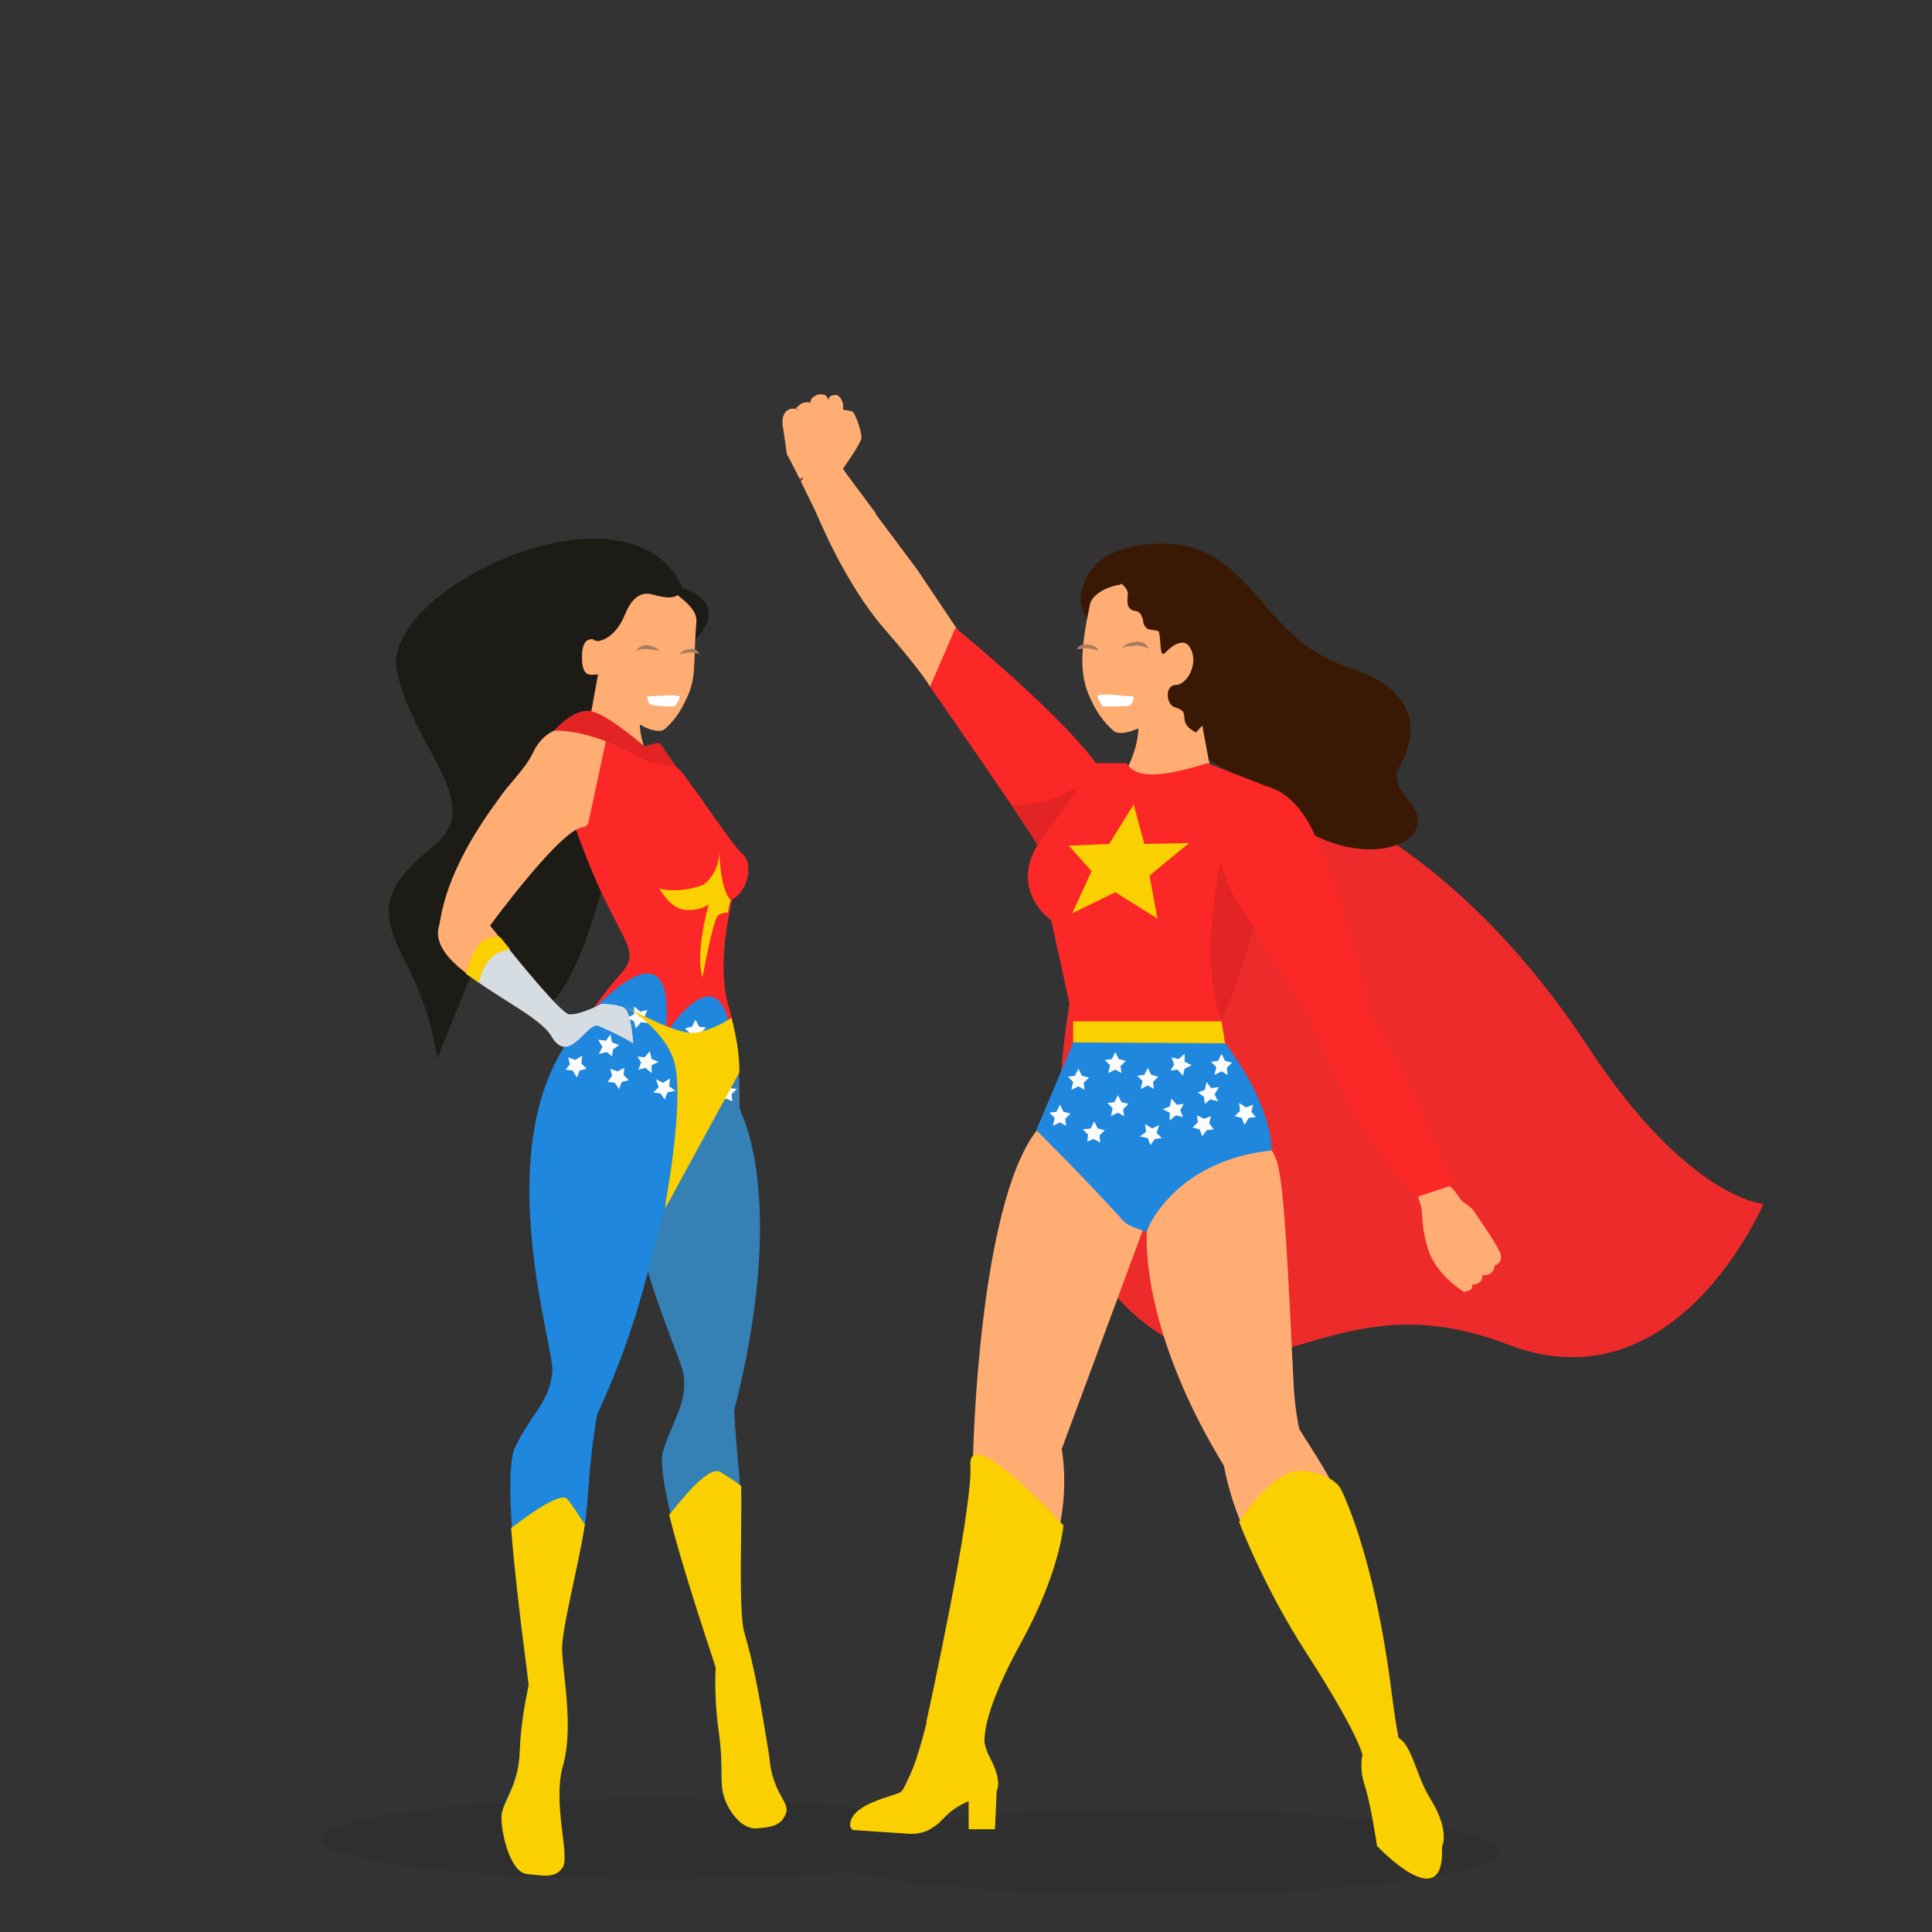 <?xml version="1.0" encoding="utf-8"?>
<!-- Generator: Adobe Illustrator 25.2.0, SVG Export Plug-In . SVG Version: 6.00 Build 0)  -->
<svg version="1.1" id="Ebene_1" xmlns="http://www.w3.org/2000/svg" xmlns:xlink="http://www.w3.org/1999/xlink" x="0px" y="0px"
	 viewBox="0 0 220 220" style="enable-background:new 0 0 220 220;" xml:space="preserve">
<rect x="0" y="0" width="220" height="220" fill="#333333" stroke="none"/>
<style type="text/css">
	.st0{display:none;opacity:0.2;fill:#1E1E1E;enable-background:new    ;}
	.st1{opacity:0.2;fill:#1E1E1E;enable-background:new    ;}
	.st2{display:none;}
	.st3{display:inline;}
	.st4{fill:#FC2727;}
	.st5{fill:#1F87DD;}
	.st6{fill:#E22424;}
	.st7{fill:#1F3866;}
	.st8{fill:#2C2C2C;}
	.st9{fill:#3A3A5B;}
	.st10{fill:#4C4B73;}
	.st11{fill:#FFAD73;}
	.st12{fill:#1D1B16;}
	.st13{fill:none;}
	.st14{fill:#FAD000;}
	.st15{fill:#FFFFFF;}
	.st16{fill:#A87C5E;}
	.st17{display:none;fill:#962A27;}
	.st18{fill:#3581B5;}
	.st19{fill:#FCFCFC;}
	.st20{fill:#D5DCE2;}
	.st21{display:inline;fill:#E22424;}
	.st22{display:inline;fill:#FC2727;}
	.st23{display:inline;fill:#D1492E;}
	.st24{display:inline;fill:#1F87DD;}
	.st25{display:inline;fill:#007EE6;}
	.st26{display:inline;fill:#FAD000;}
	.st27{display:inline;fill:#1295FF;}
	.st28{display:inline;fill:#FFED9C;}
	.st29{display:inline;fill:#FFA1A3;}
	.st30{display:inline;fill:#1E81AD;}
	.st31{display:inline;fill:#C6E3FF;}
	.st32{display:inline;fill:#FF9194;}
	.st33{display:inline;fill:#FFB27D;}
	.st34{display:inline;fill:#FFA166;}
	.st35{display:inline;fill:#FFFFFF;}
	.st36{display:inline;fill:#77511E;}
	.st37{fill:#ED2B2B;}
	.st38{fill:#391903;}
	.st39{display:inline;fill:#FFAD73;}
	.st40{fill:#FAE9CD;}
	.st41{fill:#592828;}
</style>
<g id="Ebene_3">
	<ellipse class="st0" cx="103.3" cy="228.3" rx="84.1" ry="3.2"/>
	<path class="st1" d="M131.4,206.1c-9.4,0-18,0.4-24.7,1.1c-6.4-1.4-18.6-2.4-32.7-2.4c-20.7,0-37.5,2.1-37.5,4.6s16.8,4.6,37.5,4.6
		c8.4,0,16.2-0.3,22.4-0.9c6.5,1.6,19.7,2.6,35,2.6c21.7,0,39.3-2.2,39.3-4.9C170.7,208.3,153.1,206.1,131.4,206.1z"/>
</g>
<g id="Ebene_1_2_" class="st2">
	<g id="Ebene_2_1_" class="st3">
	</g>
	<g id="Ebene_1_1_" class="st3">
		<g>
			<path id="cape" class="st4" d="M100.8,137.9c-2.6,7.7-13.8,49.2-12,47.1s18-8.5,26.7-8.3c8.6,0.2,25.5,6.2,26.9,8.3
				s-9.5-40-10.6-48.1C127.9,129.3,103.9,128.8,100.8,137.9z"/>
			<path class="st5" d="M145.6,212.3c-1.6-2-7.1-7.1-7.1-8c0-0.6-0.1-1.2-0.3-1.7c-0.1-0.5,3.2-8,3.3-10.9s-2-8.4-2-9.6
				s0.8-9.6,0.3-14.1s-10.3-13.8-10.3-13.8l-14.3,2.6l-14.3-2.6c0,0-9.8,9.4-10.3,13.8s0.4,12.8,0.4,14s-2.1,6.7-2,9.6
				s3.4,10.4,3.3,10.9c-0.2,0.6-0.3,1.1-0.3,1.7c0,0.9-5.5,6.1-7.1,8s-1.7,2.9,1.3,2.9s10.8-2.2,11.1-3.2s0.7-7.8,0.7-9.6
				s3.8-12.4,3.2-14.9s-0.9-8.4-0.3-9.7s6.8-7.1,9.1-8.7c2.2-1.5,3.9-2.8,5.3-2.9c1.4,0.1,3,1.3,5.1,2.8c2.2,1.6,8.6,7.4,9.3,8.7
				s0.4,7.2-0.3,9.7s3.2,13,3.2,14.9s0.3,8.7,0.7,9.6s8,3.2,11.1,3.2S147.2,214.2,145.6,212.3z"/>
			<path class="st6" d="M136.3,161.6c-2.6-4.7-6.7-7.4-6.7-7.4l-14.3,2.6l-14.4-2.6c-2.3,2.3-3.5,3.4-5.5,5.9
				c1.8-0.3,7.8-0.4,10.9,0.8c3.9,1.5,6,2.9,8.8,5.2c0.1,0.1,0.3,0.1,0.5,0c5.5-3,8.3-5.4,13.5-5.4
				C130.9,160.8,134.5,161.3,136.3,161.6z"/>
			<path class="st7" d="M97.4,212c0.3-1.3,0.4-2.6,0.4-3.9l-1.6,0.2c-0.2-1.2-0.8-2.2-1.7-2.9c-0.8-0.7-2.1-0.8-3-0.1
				c-1.5,1.9-5.2,5.4-6.5,7c-1.6,2-1.7,2.9,1.3,2.9S97,212.9,97.4,212z"/>
			<path class="st7" d="M145.6,212.3c-1.3-1.6-5.3-5.4-6.7-7.2c-0.5,0.1-0.9,0.3-1.3,0.6c-0.9,0.8-1.6,1.8-1.9,3l-3-1.4
				c0,1.6,0.2,3.1,0.5,4.7c0.4,0.9,8,3.2,11.1,3.2S147.2,214.2,145.6,212.3z"/>
			<path class="st8" d="M60.8,198.1H23.6c-0.7-0.1-1.2-0.7-1.2-1.4c0.1-0.6,0.5-1.1,1.2-1.2h37.3c0.7,0.1,1.2,0.7,1.2,1.4
				C61.9,197.6,61.4,198.1,60.8,198.1z"/>
			<path class="st9" d="M56.2,177.8h-2.5c-1.3,0-2.3,7.8-2.3,17.4s1,17.4,2.3,17.4h2.5V177.8z"/>
			<path class="st10" d="M60.2,171.6h-3.4c-1.7,0-3.1,10.5-3.1,23.5s1.4,23.6,3.1,23.6h3.4V171.6z"/>
			<ellipse class="st9" cx="60.2" cy="195.2" rx="3.1" ry="23.5"/>
			<path class="st8" d="M208.9,198.1h-33.8c-0.7,0.1-1.3-0.5-1.4-1.2c-0.1-0.7,0.5-1.3,1.2-1.4c0.1,0,0.2,0,0.2,0h33.8
				c0.7,0.1,1.2,0.7,1.2,1.4C210,197.6,209.5,198.1,208.9,198.1z"/>
			<path class="st9" d="M178.8,177.8h2.5c1.2,0,2.3,7.8,2.3,17.4s-1,17.4-2.3,17.4h-2.5V177.8z"/>
			<path class="st10" d="M174.8,171.6h3.4c1.7,0,3.1,10.5,3.1,23.5s-1.4,23.6-3.1,23.6h-3.4V171.6z"/>
			<path class="st9" d="M171.7,195.2c0,13,1.4,23.6,3.1,23.6s3.1-10.5,3.1-23.6s-1.4-23.5-3.1-23.5S171.7,182.2,171.7,195.2z"/>
			<path class="st8" d="M82.7,198.1H60.8c-0.7-0.1-1.2-0.7-1.2-1.4c0.1-0.6,0.5-1.1,1.2-1.2h21.9c0.7,0.1,1.2,0.7,1.2,1.4
				C83.8,197.6,83.3,198.1,82.7,198.1z"/>
			<path class="st11" d="M87.1,144.4c0,0-4.3,18.7-5.3,22.3s-2,15.5-2,19.4s-1.4,8.2-1.6,9.5s0.5,4,1.3,4.2s4.5,0.1,4.9,0.4
				s1.3,0.8,2,0.1s1.2-2.5,1.7-2.9s1.7-2,0.9-3.3s-3.2-2.5-3.6-3.4s6-18.4,6-20.8c0.2-2.7,1.5-5.3,2.1-8l2.3-10.3
				C95.9,151.6,88.3,145.9,87.1,144.4z"/>
			<path class="st8" d="M175.1,198.1h-25.3c-0.7-0.1-1.2-0.7-1.2-1.4c0.1-0.6,0.5-1.1,1.2-1.2h25.3c0.7,0.1,1.2,0.7,1.2,1.4
				C176.2,197.6,175.7,198.1,175.1,198.1z"/>
			<path class="st11" d="M145.1,144.4c4.3,18.7,4.2,18.5,5.3,22.3c1,3.6,2,15.5,2,19.4s1.4,8.2,1.6,9.5s-0.5,4-1.3,4.2
				s-4.5,0.1-4.9,0.4s-1.3,0.8-2,0.1s-1.2-2.5-1.7-2.9s-1.7-2-0.9-3.3s3.2-2.5,3.6-3.4s-6.1-18.4-6.1-20.8c-0.2-2.7-1.6-5.2-2.2-7.9
				l-2.1-10.4C136.3,151.6,143.9,145.9,145.1,144.4z"/>
			<path class="st5" d="M145.1,144.4C145.1,144.5,145.1,144.4,145.1,144.4c-0.4-2.1-4.8-4.9-9.9-7.6c-6.2-3.3-14.9-5.7-19.8-5.3
				c-5,0.9-9.9,2.2-14.8,3.8c-7.1,2.5-13.6,7.6-13.5,9.1l0,0c0,0-1.9,8.2-3.5,14.8c1.1,0.6,3.3,1,4.6,1.3c1.6,0.3,4,0.5,5.6,0.4
				c0,0,1.9-4,1.9-9c0.8,0.9,1.6,2.3,2.1,2.7s5.3,5.4,14.2,7.7s17-4.2,18.6-5.5c1.5-1.4,2.8-1.9,4.1-3.5c0,0,1.1-1.8,1.2-1.8
				c-0.5,4.1,2.3,9.7,2.3,9.7c1.6,0.1,4.2-0.4,5.7-0.7c1.3-0.3,3.5-0.7,4.6-1.3C147,152.6,145.1,144.4,145.1,144.4z"/>
			<path class="st4" d="M100.7,135.4c3,1.7,14.4,12.6,14.8,15.2c2.3-2.4,8.2-14.6,16.7-15.2c-13.2-5.8-16.2-4.2-16.2-4.2
				S102.2,133.6,100.7,135.4z"/>
			<path class="st11" d="M119.9,125.1c-0.9-2-3.1-3.2-5.3-2.8c-4.1,0.4-5.8,3-6.2,5.3c-0.4,2.3-0.5,11.9,0.4,13.3s4.4,7.5,6.7,7.7
				c2.4,0.1,6.2-7.4,6.2-8.8c0-1.5-0.1-7.5-0.1-9.2C121.6,128.8,121.4,126.4,119.9,125.1z"/>
			<path class="st11" d="M108.3,131.7c0,0-0.5-2.1-1.3-0.5s-0.8,3.6-0.1,4.5c0.4,0.5,0.8,1,1.3,1.4L108.3,131.7z"/>
			<path class="st11" d="M121.6,131.7c0,0,0.5-2.1,1.3-0.5s0.8,3.6,0.1,4.5c-0.4,0.5-0.8,1-1.3,1.4L121.6,131.7z"/>
			<path class="st12" d="M121.6,130.5c0-1.7-0.3-4.1-1.7-5.4c-0.9-2-3.1-3.2-5.3-2.8c-4.1,0.4-5.8,3-6.2,5.3
				c-0.3,2.4-0.4,4.7-0.3,7.1c0.4-0.1,0.7-0.4,0.8-0.8c0.1-0.9,0.5-3.6,0.5-3.6c1.7,1.3,3.7,1.9,5.8,1.8c3.4-0.1,4.8-1.8,4.8-1.8
				s0.1,4.4,0.7,4.9c0.3,0.3,0.6,0.5,1,0.8C121.7,133.9,121.6,131.5,121.6,130.5z"/>
			<path class="st8" d="M146.1,198.1H87c-0.7-0.1-1.2-0.7-1.2-1.4c0.1-0.6,0.5-1.1,1.2-1.2h59.1c0.7,0.1,1.2,0.7,1.2,1.4
				C147.2,197.6,146.8,198.1,146.1,198.1L146.1,198.1z"/>
			<path class="st9" d="M83.9,214.5c0,0,0.3-1.1,0.7-1.1s1.6-0.1,1.8,0.2s0.5,1.1,0.9,1.1c1.7,0,3.4-0.3,5-0.6
				c0.2-0.4,0.5-0.9,1.7-1.1c1-0.3,1.9-0.7,2.7-1.2c0.3-0.2,0.9-1,0.8-0.5s0.1,1-0.4,1.3c-1.6,0.7-3.3,1.3-5,1.8
				c-2.2,0.6-4.4,1-6.7,1C84.2,215.2,83.8,214.9,83.9,214.5z"/>
			<path class="st9" d="M146.7,214.5c0,0-0.3-1.1-0.7-1.1s-1.6-0.1-1.8,0.2s-0.5,1.1-0.9,1.1c-1.7,0-3.4-0.3-5-0.6
				c-0.2-0.4-0.5-0.9-1.7-1.1c-1-0.3-1.9-0.7-2.7-1.2c-0.3-0.2-0.9-1-0.8-0.5s-0.1,1,0.4,1.3c1.6,0.7,3.3,1.3,5,1.8
				c2.2,0.6,4.4,1,6.6,1C146.5,215.2,146.8,214.9,146.7,214.5z"/>
			<path class="st9" d="M91.4,205.3l0.3-0.4c0,0,2.3-1.4,3.9,1.6c0.7,1.5,0.6,1.8,0.6,1.8s1.4-0.5,1.5-0.7s0.2-0.7,0.3-0.5
				s0,1.1-0.2,1.3c-0.6,0.2-1.1,0.3-1.7,0.3c-0.2,0-0.4-2.6-2.4-3.6C92.9,204.7,91.4,205.3,91.4,205.3z"/>
			<path class="st9" d="M139.3,205.4L139,205c0,0-1.3-0.4-2.8,1.5c-0.7,1.5-0.6,1.8-0.6,1.8c-0.9-0.3-1.8-0.7-2.7-1.2
				c-0.1-0.2-0.2-0.7-0.3-0.5s0,1.1,0.2,1.3c1,0.3,1.9,0.6,2.9,0.8c0.2,0,0.1-2,2.1-3C138.4,205.5,138.9,205.4,139.3,205.4z"/>
			<line class="st13" x1="114.9" y1="159.4" x2="115.9" y2="159.4"/>
			<g>
				<path class="st4" d="M105,153.4l1.2-0.7c0.2-0.1,0.4-0.2,0.7-0.2h17.5c0.2,0,0.4,0.1,0.5,0.2l0.9,0.7c0.2,0.2,0.2,0.5-0.1,0.6
					c0,0-9.3,5.9-9.6,6c-0.2,0-0.2,0-0.8,0c-0.5,0-0.7,0-0.8,0c-0.2-0.1-9.5-6-9.5-6C104.7,153.9,104.7,153.6,105,153.4z"/>
				<path class="st14" d="M107.6,154.1l0.9-0.5c0.1-0.1,0.3-0.1,0.5-0.1h13c0.1,0,0.3,0,0.4,0.1l0.6,0.5c0.2,0.1,0.1,0.3-0.1,0.5
					c0,0-7,4.4-7.2,4.5c-0.1,0-0.1,0-0.6,0c-0.4,0-0.5,0-0.6,0s-7.1-4.5-7.1-4.5C107.3,154.5,107.3,154.3,107.6,154.1z"/>
				<g>
					<g>
						<path class="st4" d="M114.4,159.1c-0.1-0.3-0.3-0.6-0.5-1c-0.4-0.6-0.8-1.2-1.3-1.8c-0.3-0.4-0.7-0.9-1-1.3
							c-0.1-0.1-0.2-0.3-0.4-0.4c-0.1-0.1-0.3-0.3-0.5-0.5c0.8-0.1,1.4-0.2,1.8-0.3c0.4,0,1-0.1,1.8-0.2c0.8,0,1.4,0,2,0
							c0.8,0,1.3,0.1,1.7,0.2c0.3,0.1,0.6,0.2,0.8,0.3c0.2,0.1,0.4,0.3,0.4,0.4c0.1,0.2,0.1,0.3,0,0.5s-0.2,0.3-0.3,0.5
							c-0.3,0.3-0.7,0.6-1.2,0.9c-0.4,0.3-0.8,0.5-1.2,0.6c-0.4,0.1-0.7,0.2-1.1,0.2c-0.1,0-0.3,0-0.5,0c0-0.1-0.1-0.3-0.2-0.5
							s-0.2-0.4-0.2-0.5c0.2,0,0.3,0,0.5,0c0.3,0,0.6-0.1,0.8-0.2c0.2-0.1,0.3-0.3,0.4-0.5c0-0.1,0-0.2,0-0.3s-0.1-0.1-0.2-0.2
							c-0.1-0.1-0.2-0.1-0.3-0.1c-0.1,0-0.3,0-0.4,0c-0.2,0-0.3,0-0.5,0s-0.4,0-0.6,0c0.1,0.6,0.2,1.1,0.3,1.7
							c0.2,1.1,0.3,1.7,0.4,2c0,0.2,0.1,0.3,0.1,0.5c-0.1,0-0.2,0-0.3,0C114.7,159.1,114.6,159.1,114.4,159.1z"/>
					</g>
				</g>
			</g>
			<path class="st15" d="M112.9,143.9c0.3,0.7,0.9,1.1,1.6,1.3s2.6,0.4,3.4-1.3C116.8,143.6,114.3,143.8,112.9,143.9z"/>
			<path class="st16" d="M116.2,138.8c0.2-0.4,0.4-0.5,0.8-0.6c0.3-0.1,0.6-0.2,0.9-0.2s0.8,0.1,1.1,0.2c0.3,0.1,0.5,0.3,0.7,0.7
				c-0.3-0.1-0.4-0.2-0.8-0.3c-0.5-0.1-1.2-0.1-1.6,0C116.8,138.6,116.4,138.6,116.2,138.8z"/>
			<g>
				<path class="st16" d="M114,138.7c-0.7,0-1.2-0.2-1.9-0.2c-0.7,0-1.2,0-1.6,0.4c0-0.2,0.2-0.6,0.7-0.8c0.4-0.2,0.7-0.2,0.9-0.2
					c0.5,0,0.3,0,0.9,0.2C113.6,138.3,113.8,138.5,114,138.7z"/>
			</g>
		</g>
	</g>
</g>
<path class="st17" d="M80.3,74.5c-0.1-0.6-8.3-1-26.3,42.5s-42.9,42.7-44.1,43.3s6.5,19.2,29.8,9s13.7-2.9,16.8,1.2
	s21.2-2.2,27.8-5.9l6.6-3.7c0.7-11.6,0.7-23.3,0-34.9c-1.2-17.8,0.5-41-2.8-45.5C86.2,77.8,83.5,75.7,80.3,74.5z"/>
<g>
	<path class="st12" d="M77.4,66.3c-6.6-12.3-34.3,1-32.2,10.2s10.2,15,4.1,19.9s-6,7.6-3.1,13.2c1.8,3.4,3,7.1,3.6,10.9l14.5-35.8
		C64.3,84.7,80.9,73,77.4,66.3z"/>
	<path class="st12" d="M78.7,73.2c0,0,5.2-4.1-1.1-6.3c-3.6-1.3-19.7-1.4-20.9,18.7c-1.2,20.3-0.3,13.5-1.8,14.8
		c-1.3,1.1,5.9,35.4,15.2-5.4c2-8.6,2.6-19,3.1-20.4s5.9-3,5.9-3"/>
	<path class="st11" d="M74.1,86.8c-0.2,0-2-4.3-0.9-6s-4.6-3.5-4.6-3.5s-1.4,6.6-1.2,9.9s6.7-0.8,6.7-0.8"/>
	<path class="st11" d="M69,66.1c-0.1,0-1.8,7.1,0,11.6s5.5,6,6.6,5.4c1.1-0.9,1.9-2.1,2.5-3.4c1.3-2.6,0.8-4.1,1.2-8.9
		c0.1-1.2-1.1-2.2-2.1-3c-2.8-2.3-7.3-3.2-8.4-1.9"/>
	<path class="st11" d="M68.1,73c0,0-2.1-1.3-1.8,2.5c0.2,1.7,1.1,1.3,1.8,1.3c0.1,0,0,0,0,0l-1.8,9.9l3.4-0.3c0,0,0.5-6.3,0.3-6.7
		S69.2,73.2,68.1,73z"/>
	<path class="st4" d="M84.1,121.5c0.1,1.7,0.1,3.4,0.1,4.7c0,1.6-0.1,2.7-0.1,2.7l-5.5-0.8l-2.9-0.4l-3.7-0.5l-8.5-1.2
		c0,0-0.5-2.5,1.6-7c0.7-1.5,1.5-2.9,2.5-4.2l0,0l0,0c0.9-1.3,1.9-2.6,3-3.8c2.9-3.3-0.4-3.3-5.1-16.8c-1.8-5.2-4.3-9.1-1.3-10.5
		c0.9-0.4,2.8-0.2,5,0.3c4.2,1,7.2,2.5,8.4,3.9c1.8,2.2,5.8,8.4,7,9.4s0.6,4.2-1.2,5.1c0,0-0.2,0.5-0.3,1.4c-0.5,2.4-1.3,7.5,0,11.2
		C83.6,117.1,84,119.3,84.1,121.5z"/>
	<path class="st5" d="M75.8,117.6c-0.2,1.7-0.5,3.4-0.9,5c0.4,1.7,0.6,3.4,0.7,5.2c0.2,5.1-0.2,10.2-1.4,15.2
		c-0.1,0.6-0.3,1.2-0.4,1.8l0,0c-0.1,0.2-0.1,0.5-0.2,0.7c-1.4,5.4-3.3,10.6-5.6,15.6c-0.5,2.8-0.8,5.7-1,8.5
		c-0.1,1.3-0.2,2.7-0.4,4c-0.9,5.6-2.7,11.9-2.6,14.4c0.1,3.1,1.2,8.9,0,13.1c-1.2,4.2,0.8,10.1,0,11.4c-0.8,1.3-2.1,1-4,0.8
		s-2.9-4.6-2.9-6.4s2-3.4,2.1-7.7c0.1-2.5,0.5-4.9,1-7.3c0-0.5-1.4-10.1-1.9-17.8c-0.3-4.3-0.3-8.1,0.4-9.4c1.8-3.7,3.9-5.1,4.2-8.5
		c0.2-3-6.8-24,1.3-36.9c0.9-1.6,2-3.1,3.3-4.3l0,0l0,0C75.7,106.7,76.3,112.6,75.8,117.6z"/>
	<path class="st5" d="M89.2,206.5c-0.5,1.3-1.3,1.5-3.1,1.6s-3.5-2.4-3.8-4.1s0.1-3.2-0.5-7.2c-0.3-2.3-0.4-4.6-0.3-6.9
		c-0.1-0.7-7.1-21-6-24.6s2.7-5.3,2.4-8.5c-0.1-1.3-2.3-6-4.1-12l0,0v-0.1l0,0c-1.6-5.3-2.7-11.6-1.9-17.5c0.4-3.2,1.6-6.2,3.4-8.9
		l0.6-0.8c6.8-9.3,7.6-0.2,7.6,4.3c0,1.3-0.1,2.2-0.1,2.2c0.3,0.7,0.6,1.4,0.8,2.1c1.5,4.6,4,16.5-0.6,34.3c0,0-0.4,7,0.4,10.2
		s-0.2,12.3,0.4,15.1s2.6,7.9,2.2,12S89.7,205.2,89.2,206.5z"/>
	<path class="st11" d="M72.1,118.8c-1.3-0.8-2.6-1.4-4-2c-1.3-0.4-3.3,4.6-5.3,1.2c-1.2-2.1-6.2-4.4-9.6-7.1
		c-2.3-1.7-3.8-3.6-3.2-5.5c0.3-1.1,0.5-5.9,6.7-14.3c1.1-1.7,3.1-3.5,4-5.4c1.3-2.8,4.3-4,8.4-1.8L67,93.7
		c-0.1,0.3-0.4,0.5-0.7,0.5c-2.6,0.4-10.5,11.2-10.5,11.2l1.3,1.6c2.3,2.9,6.9,8.5,7.8,8.6c1.3,0.1,3.7-1.2,3.7-1.2
		c0.8,0,1.7,0.1,2.5,0.4C71.9,115.2,72.1,118.8,72.1,118.8z"/>
	<path class="st12" d="M68.1,73c0,0,1.9-0.1,3.1-3.1s3-2.2,3.1-2.2s3,1,3.1-0.5s-5.7-4.4-8.4-2.4c-2.7,2-1.4,8.1-1.4,8.1"/>
	<path class="st18" d="M89.2,206.5c-0.5,1.3-1.3,1.5-3.1,1.6s-3.5-2.4-3.8-4.1s0.1-3.2-0.5-7.2c-0.3-2.3-0.4-4.6-0.3-6.9
		c-0.1-0.5-3.4-10.2-5.1-17.4c-0.8-3.3-1.2-6.1-0.9-7.2c1.1-3.6,2.7-5.3,2.4-8.5c-0.1-1.3-2.3-6-4.1-12c-0.1,0.2-0.1,0.5-0.2,0.7
		c0-0.3,0.1-0.6,0.2-0.8l0,0c0,0,0.2-0.7,0.4-1.7c0.9-3.3,2.8-10.7,4.3-14.8c0.3-0.7,0.5-1.4,0.7-1.8c0.9-1.9,2.4-3.4,4.2-4.4
		c0.2-0.1,0.4-0.3,0.7-0.4c0.1,1.7,0.1,3.4,0.1,4.7c2.4,4.8,4,16.5-0.6,34.3c0,0,0.1,2.5,0.6,7.6c0,0.3,0,0.7,0.1,1.1
		c0.1,4.2-0.4,13.9,0.2,16.5c1.3,4.7,2.2,9.5,2.9,14.3C87.6,204.2,89.7,205.2,89.2,206.5z"/>
	<g>
		<polygon class="st19" points="69.7,120.3 69.1,119.8 68.2,120 68.6,119.2 68.1,118.4 69,118.5 69.5,117.8 69.7,118.7 70.5,119 
			69.8,119.5 		"/>
		<polygon class="st19" points="74.2,122.2 73.5,121.6 72.7,121.8 73,121 72.6,120.3 73.4,120.4 74,119.7 74.2,120.6 75,120.9 
			74.2,121.3 		"/>
		<polygon class="st19" points="65.7,122.7 65.2,121.9 64.4,121.8 64.9,121.2 64.7,120.4 65.5,120.7 66.3,120.2 66.2,121.1 
			66.8,121.7 66,121.9 		"/>
		<polygon class="st19" points="70.5,124 70,123.3 69.2,123.2 69.7,122.5 69.5,121.7 70.3,122 71.1,121.6 71,122.4 71.6,123 
			70.8,123.2 		"/>
		<polygon class="st19" points="75.7,125.2 75.2,124.5 74.4,124.4 75,123.8 74.7,122.9 75.5,123.3 76.3,122.8 76.2,123.7 
			76.9,124.2 76,124.4 		"/>
		<polygon class="st19" points="73.8,116.5 73,116.4 72.4,117.1 72.2,116.3 71.4,115.9 72.2,115.5 72.2,114.6 72.9,115.2 73.7,115 
			73.4,115.8 		"/>
		<polygon class="st19" points="80,118.5 79.2,118.1 78.5,118.5 78.6,117.7 78,117.1 78.8,116.9 79.2,116.1 79.6,116.9 80.4,117 
			79.8,117.6 		"/>
		<polygon class="st19" points="83.4,125.4 82.7,125.1 81.9,125.5 82,124.7 81.4,124.1 82.2,123.9 82.6,123.1 83,123.9 83.9,124 
			83.3,124.6 		"/>
	</g>
	<path class="st14" d="M75.7,137.7c0,0,0.1-0.3,0.1-0.8c0.5-2.7,1.9-11.5,1.1-15.5c-0.5-2.7-3.3-5.4-5.7-6.8c0,0,6,3.4,8.1,3
		c1.4-0.3,2.8-0.9,4-1.7c0.5,2,0.9,3.9,0.9,6.2"/>
	<path class="st14" d="M83.2,102.5c0,0-0.2,0.5-0.3,1.4c-0.4,0-0.7,0.1-1.1,0.3c-0.6,0.4-1.8,7.1-1.8,7.1c-0.9-2.8,0.7-8.3,0.7-8.3
		c-0.8,0.5-1.7,0.7-2.6,0.6c-1.7,0-3-2.4-3-2.4c1.9,0.4,3.8,0.1,5.6-0.7C81.3,101.3,82.2,102.1,83.2,102.5z"/>
	<path class="st20" d="M72.1,118.8c-1.3-0.8-2.6-1.4-4-2c-1.3-0.4-3.3,4.6-5.3,1.2c-1.2-2.1-6.2-4.4-9.6-7.1c0.5-1.8,1.7-4.8,3.8-4
		c2.3,2.9,6.9,8.5,7.8,8.6c1.3,0.1,3.7-1.2,3.7-1.2c0.8,0,1.7,0.1,2.5,0.4C71.9,115.2,72.1,118.8,72.1,118.8z"/>
	<path class="st14" d="M80.4,100.5c1-0.9,1.5-2.2,1.5-3.5c0,0,0.1,4.3,1.3,5.5c0,0-2.3,0.9-3-1.9"/>
	<path class="st6" d="M63.1,83.2c0,0,2.3-2.7,4.3-2.2s6,4,6,4s1.6-0.6,1.8-0.3s1.8,2.6,1.8,2.6l-3.1-0.5
		C73.8,86.8,68.1,83.1,63.1,83.2z"/>
	<path class="st15" d="M73.7,79.3c0,0,0,0.9,0.6,1c0.8,0.1,1.8,0.2,2.6,0.1c0.2-0.4,0.5-0.7,0.5-1.1C76.5,79,75,79.3,73.7,79.3z"/>
	<g>
		<path class="st16" d="M72.4,74.2c0.2-0.2,0.3-0.5,0.6-0.6c0.3-0.1,0.6-0.2,0.8-0.1c0.5,0.1,1.1,0.2,1.3,0.7
			C74.9,74,74.6,74,74.4,74c-0.3,0-0.5-0.1-0.8-0.1C73.2,73.9,72.8,73.9,72.4,74.2z"/>
	</g>
	<g>
		<path class="st16" d="M77.4,74.5c0.3-0.4,0.5-0.5,1.2-0.6s0.9,0.3,1.1,0.7c-0.1-0.2-0.3-0.2-0.5-0.2c-0.2-0.1-0.3-0.1-0.5-0.1
			C78.4,74.3,77.8,74.4,77.4,74.5z"/>
	</g>
	<path class="st14" d="M55.8,109.2c0.7-0.7,1.3-0.9,2.3-1.1c-0.4-0.4-1.1-1.4-1.2-1.4s-0.2-0.1-0.5,0c-0.5,0.1-1,0-1.7,0.7
		c-0.7,0.6-1.6,3-1.6,3.3c0,0,0,0.1-0.1,0.1c0,0,0.1,0.1,0.2,0.2c0.3,0.2,0.6,0.4,0.9,0.6c0.1,0.1,0.4,0.3,0.4,0.3s0.1-0.2,0.1-0.3
		C54.7,111.2,55.2,109.8,55.8,109.2z"/>
	<path class="st14" d="M64.1,201.1c-1.2,4.2,0.8,10.2,0,11.5c-0.8,1.3-2.1,1-4.1,0.8c-1.9-0.2-2.9-4.6-2.9-6.4s2-3.4,2.1-7.8
		c0.1-2.5,0.5-4.9,1-7.3c0-0.5-1.4-10.2-2-17.9c2.5-1.9,5.7-4.1,6.4-3.3c0.5,0.6,1.3,1.8,2,2.9c-0.9,5.6-2.7,12-2.6,14.5
		C64.2,191.2,65.3,196.9,64.1,201.1z"/>
	<path class="st14" d="M89.5,206.5c-0.5,1.3-1.5,1.6-3.4,1.7c-1.9,0.1-3.5-2.5-3.8-4.2s0.1-3.2-0.5-7.2c-0.3-2.3-0.4-4.6-0.3-6.9
		c-0.1-0.5-3.5-10.2-5.3-17.4c1.3-1.6,4.4-5.6,5.8-4.9c0.8,0.5,1.6,1,2.4,1.6c0.1,4.2-0.3,13.9,0.3,16.5c1.4,4.7,2.1,9.5,2.9,14.3
		C87.9,204.2,90,205.2,89.5,206.5z"/>
</g>
<g class="st2">
	<path class="st21" d="M121.8,167c0,0-7.6,2-13.8,0.7c-0.2,0-0.4-0.1-0.6-0.1c-2.8-0.7-4.8-0.6-6.4,0c-2.1,0.7-3.7,1.9-5.6,3
		c-1.8,1-3.5,0-5.2-1.1v0c-1.6-1-3.2-2.1-5-1.8c-0.5,0.1-0.9,0.1-1.3,0.2c-2.5,0.5-3.3,1.3-6.4,0.6c-0.3-0.1-0.6-0.1-0.9-0.2
		c-2.1-0.6-3-0.2-4.4,0.5c-1.6,0.7-3.9,1.8-9.2,1.9c-3.5,0.1-5.7-0.5-7.3-1.1c-2.8-1.1-4.2-2.3-8.5-0.7c-0.3,0.1-0.7,0.3-1.1,0.4
		c-7.9,3.4-14.8-2.6-14.8-2.6s6.4-25.9,18.3-42.8c11.9-16.8,5.8-34.5,16.3-44.9c0,0,24.6-2.3,27.6,0c2.9,2.3,5.7,19.3,8.7,33.3
		c3.1,14,8,23.4,10.4,33.2C115,155.2,121.8,167,121.8,167L121.8,167z"/>
	<path class="st22" d="M55.7,169.4c-2.8-1.1-4.2-2.3-8.5-0.7c8.1-21,15.8-70,19.4-71.4C70.1,96,56.9,152.7,55.7,169.4L55.7,169.4z"
		/>
	<path class="st22" d="M77.6,168.3c-0.3-0.1-0.6-0.1-0.9-0.2c-2.1-0.6-3-0.2-4.4,0.5c2.3-15.4,3.1-60.9,5.1-63.3
		C79.2,103.1,78.1,148.4,77.6,168.3L77.6,168.3z"/>
	<path class="st23" d="M90.3,169.4c-1.6-1-3.2-2.1-5-1.8c-0.5,0.1-0.9,0.1-1.3,0.2c-0.1-15.3-0.7-53.5,0-55.5
		C84.6,110.5,88.5,150.3,90.3,169.4L90.3,169.4z"/>
	<path class="st22" d="M108,167.7c-0.2,0-0.4-0.1-0.6-0.1c-2.8-0.7-4.8-0.6-6.4,0c-2.5-21.6-8.7-70.2-8-70.2
		C93.9,97.3,103.7,146.7,108,167.7L108,167.7z"/>
	<path class="st24" d="M102.6,166.3c-0.3,2.4-2.7,3.1-5.1,2.7c-2.1-0.4-4.1-1.7-4.5-3.7c-0.9-4.6-12.8-29.4-12.3-32.2
		c0,0,5.1-14.6,10.4-10.9c3.2,2.2,7,14.7,8.9,25.9c0.7,3.8,1.5,12.7,2.4,16.6c0,0.1,0,0.1,0,0.2
		C102.7,165.4,102.7,165.9,102.6,166.3L102.6,166.3z"/>
	<path class="st24" d="M94.8,99.8c-2.9,6-4.1,20.1-4.1,20.1c-15,3.7-23.1-0.8-23.1-0.8s0,0,0-0.5c0-0.4-0.1-1.1-0.2-2.4
		c-0.1-1.7-0.3-4.3-0.6-8.4c-0.3-3.5-1.3-6.3-2.6-8.6v0c-2.9-4.9-7-7.3-7-9.4c0-1.8,0.6-4,1.9-5.9c0.9-1.4,2.2-2.7,3.7-3.7
		c3.7-2.2,10.9-3.7,13.6-5.4l8.4,0.1c0,0,0.2,0.5,2.3,1.4c2.1,0.8,10.5,2.9,12.2,7.7C101,88.8,97.8,93.9,94.8,99.8L94.8,99.8z"/>
	<path class="st24" d="M60.2,82.6c-6.2,6.9-11,18-11.8,23.6c-0.1,0.7,0.2,1.3,0.6,1.8c1.5,2.2,6.2,8.3,14.2,10.5
		c2,0.5,2.9-1.1,1.8-3c-2-3.2-3.3-7.9-5.9-10.1c0,0,2.4-2.3,4-4.4c2.5-3.2,4.1-6.3,4.4-11.5C67.6,84.2,60.2,82.6,60.2,82.6
		L60.2,82.6z"/>
	<path class="st25" d="M67.6,118.7c0-0.4-0.1-1.1-0.2-2.4C68.1,117.2,68.1,118.1,67.6,118.7L67.6,118.7z"/>
	<path class="st24" d="M111.7,89.9c-2.9-5.1-1.7-14.3-5.3-22.2c-1.3-2.8,1.8-2.7,2.8-1.6c1,1.1,13,15.2,12.9,19.1
		C122,89.2,111.7,89.9,111.7,89.9L111.7,89.9z"/>
	<path class="st26" d="M67.6,119.2c-1,2.8-1.7,4.5-1.7,4.5s9.8,2,12.5,9.1c0,0,2.1,0.7,3.3,0c1.3-0.7,6.5-9.9,9.4-10.6l-0.3-3.7
		C85.4,120.3,77.4,120.4,67.6,119.2L67.6,119.2z"/>
	<path class="st24" d="M66,123.7c-4.4,7.1-3.3,39.3-4.1,45.5c-0.7,5.8,7.3,7.1,7.8,1.3c0.6-6.3,10.4-29.4,8.8-37.7
		C76.9,124.5,66,123.7,66,123.7L66,123.7z"/>
	<path class="st27" d="M69.8,175.3c0,1.2-0.5,3.3-1.2,5.8v0c-1.5,5.9-4.1,13.5-4.1,14.4c0,0.1,0,0.2-0.1,0.3
		c-0.4,1.1-2.5,1.8-2.7-0.3c-0.2-2.4-1.3-15.9-1.1-19.9c0.1-1,0.2-1.9,0.3-2.7l0,0c0.6-4.6,2.1-6.9,3.8-7.5l0.1,0
		c0.2-0.1,0.4-0.1,0.6-0.1C70,165,69.9,171.4,69.8,175.3L69.8,175.3z"/>
	<path class="st27" d="M105.6,195.5L105.6,195.5c-0.2,0.3-1.9,3.2-3.1,0c-1.1-3-3.4-6.9-5.3-10.7c-1.4-2.9-2.7-5.6-3-7.8
		c-0.9-5.2-1.1-11.6-1.1-11.6l7.5-0.5l1.7-0.1l0.3,0c0,0.1,0,0.1,0,0.2c0,0.4,0,0.9,0.1,1.4c0.5,6.7,2.2,25.5,2.9,28.8
		c0,0.1,0,0.1,0,0.2C105.6,195.3,105.6,195.4,105.6,195.5L105.6,195.5z"/>
	<path class="st27" d="M109.2,200.4c-2.2-0.3-4.9,0.1-6.2-0.3c-0.7-0.2-0.9-0.7-0.8-1.6c0.1-0.7,0.7-1.5,0.3-3.1l2.9-0.6
		c0,0.2,0.1,0.4,0.1,0.6c0.8,2.5,3.8,3.9,5.2,4C112.3,199.5,111.4,200.8,109.2,200.4L109.2,200.4z"/>
	<path class="st27" d="M65.3,200.5c-0.7,0.3-5.2,0.4-5.1-0.8c0.1-1.2,0.8-1.6,1.6-4.2h2.8c0,0-0.1,0.1-0.1,0.3
		c0,0.4,0.1,1.1,0.8,2.2C66.4,199.9,66,200.2,65.3,200.5L65.3,200.5z"/>
	<path class="st28" d="M70.1,176.9c-0.3-4.1-1.5-7.8-4.5-7.8c-4.4,0-5.1,9.9-5.3,12.9c-0.1-1.1-0.1-2.2,0-3c0.1-1,0.4-13.7,5.4-13.7
		C69.5,165.3,70.4,171.6,70.1,176.9L70.1,176.9z"/>
	<path class="st26" d="M64.6,195.6c0,0.1,0,0.2-0.1,0.3c0,0.3,0,0.9,0.5,1.8c0.1,0.1,0.2,0.3,0.2,0.4c1.1,1.7,0.7,2.1,0,2.4
		c-0.1,0-0.3,0.1-0.6,0.1c-0.8,0.1-2.3,0.1-3.3-0.1c-0.7-0.1-1.2-0.4-1.2-0.8c0.1-1,0.6-1.5,1.3-3.2c0.1-0.3,0.2-0.6,0.3-1
		c-0.1-1.9-1.3-8.8-1.6-13.5c0.2-3,0.9-12.9,5.3-12.9c3,0,4.2,3.7,4.5,7.8c-0.1,1.6-0.3,3-0.5,4.3C69.5,181.1,64.6,194.7,64.6,195.6
		L64.6,195.6z"/>
	<path class="st28" d="M102.8,169.2c-0.4-0.1-0.9,0-1.4,0.2c-1.2,0.6-2.3,2.3-3.1,4.2c-0.3,0.8-0.5,1.6-0.6,2.4
		c-0.3,2.4-0.6,7-0.5,10.9c-0.2-0.4-0.4-0.8-0.6-1.2c-0.6-4.1-0.2-11.1,0.2-14.3c0.1-0.8,0.3-1.6,0.6-2.4c0.7-1.8,1.9-3.5,3.1-4.2
		c0.6-0.3,1.1-0.4,1.7-0.1c0.1,0,0.2,0.1,0.3,0.2l0,0c0.1,0.5,0.1,1,0.1,1.4C102.7,167.1,102.8,168.1,102.8,169.2L102.8,169.2z"/>
	<path class="st26" d="M109.2,200.4c-0.8-0.1-1.8-0.2-2.6-0.2c-1.4,0-2.8,0.1-3.5-0.1c-0.3-0.1-0.5-0.2-0.6-0.4
		c-0.1-0.1-0.2-0.3-0.2-0.5c0-0.2,0-0.5,0-0.7c0.1-0.7-0.1-1.4-0.5-3c-1-2.7-2.8-5.4-4.5-8.7c-0.1-3.9,0.2-8.5,0.5-10.9
		c0.1-0.8,0.3-1.6,0.6-2.4c0.7-1.8,1.9-3.5,3.1-4.2c0.5-0.2,0.9-0.3,1.4-0.2c0.6,8.1,2,23.1,2.7,25.9c0,0.1,0,0.1,0,0.2
		c0,0.1,0,0.1,0.1,0.2l0,0c0.1,0.2,0.2,0.4,0.3,0.6c1,2.1,3.6,3.3,4.9,3.4C112.3,199.5,111.4,200.8,109.2,200.4L109.2,200.4z"/>
	<path class="st22" d="M84.8,76.8c2.1,0.9,8.7,2,8.7,2s-4-8.9-18.9-5.1C74.5,78.5,82.7,77.1,84.8,76.8L84.8,76.8z"/>
	<path class="st29" d="M64.9,115.5c0.3,0.3,2.3,0.9,2.5,1l0.1,1.5c1,0.9,1.8,0.7,2.7,1.1c1.1,0.4,0.5,1,0,1c-0.5,0-2.2-0.3-2.2-0.3
		s2.2,1.1,2.4,1.4c0.2,0.3,0,0.7-0.8,0.5c-0.8-0.1-2.1-0.8-2.1-0.8s1.8,1.1,2.1,1.4c0.4,0.3-0.2,0.9-1,0.5c-1.1-0.5-1.8-0.8-1.8-0.8
		s1.6,1.1,1.5,1.4c-0.1,0.3-0.4,0.5-1.1,0c-0.8-0.5-1.4-1-2-1.5c-0.5-0.5-2.1-1.7-2.9-3.4C62,117.1,64.9,115.5,64.9,115.5
		L64.9,115.5z"/>
	<path class="st30" d="M98.6,92c-1.9-1-4.2,0.7-4.7,1.8c-1,2.3,0,7.1-0.5,9.3L98.6,92L98.6,92z"/>
	<path class="st22" d="M75.3,93.2c0-3,2.5-5.5,5.5-5.5c3,0,5.5,2.5,5.5,5.5c0,3-2.4,5.5-5.5,5.5C77.7,98.7,75.3,96.3,75.3,93.2
		L75.3,93.2z"/>
	<path class="st26" d="M76.3,93.2c0-2.5,2-4.5,4.5-4.5c2.5,0,4.5,2,4.5,4.5s-2,4.5-4.5,4.5C78.3,97.7,76.3,95.7,76.3,93.2L76.3,93.2
		z"/>
	<polygon class="st22" points="80.8,89.8 81.6,92.2 84.2,92.2 82.1,93.8 82.9,96.2 80.8,94.7 78.7,96.2 79.5,93.8 77.4,92.2 
		80,92.2 80.8,89.8 	"/>
	<path class="st24" d="M115.6,89.1c-2.6,2.1-12.7,2.6-17,3.6C87,95.3,84.1,75.8,84.1,75.8c8.1,1.2,10.1,2.4,11.2,2.8
		c0.5,0.2,0.8,0.1,1.6-0.3c0.3-0.1,0.5-0.3,0.8-0.4c8.8-4.2,8.6,3.1,15.8,1.6C117.6,78.8,118.2,87,115.6,89.1L115.6,89.1z"/>
	<path class="st31" d="M86.2,76.7c0,1.7-1.4,3.3-4.6,3.3c-3.2,0-7.1-1.7-7.1-3.3c0-1.7,2.6-3,5.8-3C83.6,73.7,86.2,75,86.2,76.7
		L86.2,76.7z"/>
	<path class="st22" d="M65.9,78.7c3.6-0.4,10.7-1.8,10.7-1.8s-0.3-1.8,0-2.5c0,0,0.4-1.6-3.4-0.3C69.3,75.5,65.9,78.7,65.9,78.7
		L65.9,78.7z"/>
	<path class="st32" d="M101,67.1c0,0.7,0.2,1,1,0.8c0.5-0.1,1-0.4,1.5-0.3c1.2,0.2,3.5,0.2,2.7-0.6c0,0-1.7-2.8-2.4-3.6
		C103.1,62.7,100.9,66.6,101,67.1L101,67.1z"/>
	<path class="st29" d="M108.7,65.8c-1.5-2.6-3.9-3.7-4.7-3.8c-1.1-0.2-1.6-0.2-3.7,2.8c-1,1.4-0.2,1.9,0.5,2.4
		c0.5-2,1.4-0.4,1.9-0.3c0.8,0.1,1.2-0.6,1.4-1.1c0.1-0.2-0.1-0.4-0.3-0.4c-3-0.1,0.5-2,1,0.3c0.2,1.2,1.2,2.1,2.2,1.2L108.7,65.8
		L108.7,65.8z"/>
	<path class="st32" d="M101.7,64c-0.2,0.5-0.4,0.9-0.6,1.3c-0.1,0.2-0.1,0.4-0.1,0.6c0,0.2,0.1,0.4,0.2,0.7
		c-0.2-0.1-0.4-0.4-0.5-0.6c-0.1-0.3,0-0.6,0.1-0.8c0.1-0.2,0.3-0.5,0.4-0.6C101.3,64.3,101.5,64.2,101.7,64L101.7,64z"/>
	<path class="st32" d="M102.6,64.1c-0.2,0.5-0.4,0.9-0.6,1.3c-0.1,0.2-0.1,0.4-0.1,0.6c0,0.2,0.1,0.4,0.2,0.7
		c-0.2-0.1-0.4-0.4-0.5-0.6c-0.1-0.3,0-0.6,0.1-0.8c0.1-0.2,0.3-0.5,0.4-0.6C102.2,64.4,102.4,64.2,102.6,64.1L102.6,64.1z"/>
	<path class="st30" d="M109.2,79.3c-0.8,4.1-0.8,5.1-0.8,5.1s-0.4-4.8,0-5.4L109.2,79.3L109.2,79.3z"/>
	<path class="st30" d="M97.7,77.9c-1.6,1.1-2,2.3-3.1,2c-0.6-0.2,0-0.8,0.7-1.3c0.5,0.2,0.8,0.1,1.6-0.3
		C97.2,78.2,97.4,78,97.7,77.9L97.7,77.9z"/>
	<path class="st30" d="M63,99.2c-1.4,0.9-0.6,2.8-3,4c-1.4,0.6-6.2,4.3-1,2.2c0.7-0.3,1.5-0.2,3.1-1.3c1.5-1.2,1.2-3.2,2.6-4.5
		c2-1.8,3.3-6.3,0.9-6.5C64.3,92.9,65.4,97.5,63,99.2L63,99.2z"/>
</g>
<g id="Ebene_2_2_">
</g>
<g class="st2">
	<path class="st33" d="M85,74.6l0.2,1c0,0,0.5,3.8-2.6,3.7c-3.9-0.1-7-0.1-7.4-2.6c0.2-1.6,0.1-3.3,0-4.8c-0.1-0.7-0.2-1.3-0.4-1.8
		l7.5-1.4l2.2,0L85,74.6z"/>
	<path class="st34" d="M84.9,68.5l-0.1,4.3c-1.9,1.4-8.4,0.5-9.3-1.7l6.7-2.5L84.9,68.5z"/>
	<path class="st33" d="M74,69c1.6,4.5,7.7,3.4,10.3,2.6c0.7-0.2,1.2-0.4,1.2-0.4c0.8-0.4,1.1-1.7,1-3.5c-0.1-3.4-1.5-8.4-2.3-9.6
		c-1.2-1.8-3.2-3.6-9-1.1S71.7,63.1,74,69"/>
	<path class="st35" d="M81.9,68.8c0,0,0.7,0.8,2.3,0.4c0.7-0.1,1-0.6,1-1.3C84,67.9,82.9,68.2,81.9,68.8"/>
	<path class="st36" d="M85.5,57.9c0.7-1,0.5-2.5-0.5-3.3c-0.3-0.2-0.4-0.3-0.6-0.3c-1.9-0.7-3.8-1.2-5.7-1.4
		c-2.3-0.2-4.5,0.4-6.3,1.7c0-0.2,0-0.5,0.1-0.7c-0.3,0.3-0.5,0.6-0.4,1c0,0-0.1,0,0,0C71.7,55,71.4,55,71.2,55c0,0,0.2,0,0.3,0.1
		l0,0c-3.7,2.6-4.2,7.6-1.4,10.3c1.7,1.6,4.9,5.1,4.9,5.1c-0.3-0.5-0.6-1.1-0.9-1.8c0-0.2-0.1-0.5,0-0.8c0.1-0.5,0.1-1-0.2-1.4
		c-0.3-0.6-0.6-1.4-0.1-1.7c0.5-0.3,1.2-0.1,1.6,0.4c0.3,0.4,0.9,0.4,1.3,0.2l0,0c1.6-1.1-0.1-2.8,1.1-4.2c1.2-1.4,5.3-1.4,6.6-2.2
		C84.8,58.7,85.1,58.3,85.5,57.9"/>
	<g class="st3">
		<path class="st16" d="M80.2,64.4c0.1-0.5,0.9-0.9,1.1-0.9c0.2,0,0.4-0.1,0.7,0c0.2,0.1,0.5,0.1,0.6,0.3
			C81.5,63.6,80.2,64.2,80.2,64.4z"/>
	</g>
	<g class="st3">
		<path class="st16" d="M84.9,63c0.1-0.1,0.2-0.2,0.4-0.2c0.1,0,0.3-0.1,0.4,0c0.2,0.1,0.4,0.2,0.4,0.3c-0.3-0.2-0.5-0.1-0.8,0
			c-0.3,0.1-0.5,0.2-0.8,0.3C84.6,63.3,84.7,63.2,84.9,63z"/>
	</g>
</g>
<g>
	<path class="st37" d="M140.5,88c0,0,21.5,2.5,40.4,31.3c11.3,17.2,19.9,17.8,19.9,17.8s-9.9,23.4-29.1,16
		c-19.2-7.4-26.3,6.3-38.6-0.6c-23-13-7.6-54.6-4.2-63.2c0.3-0.7,0.7-0.9,1.5-1.1c0.6-0.1,1.1-0.2,1.7-0.2L140.5,88L140.5,88z"/>
	<path class="st38" d="M123.5,69.9c-1.3-2,0.4-5.4,2.5-6.6c2.5-1.4,8.1-2.3,12,0c5.9,3.5,7.4,10,15.8,12.8
		c11.1,3.6,5.3,11.6,5.3,11.6c-0.5,1.5,1,3,1.9,4.3c0.8,1.2,0.5,2.8-0.7,3.6c-4.5,2.9-13.4-0.2-15.8-5.4c0,0-12.4-5.5-15.7-12.2
		L123.5,69.9L123.5,69.9z"/>
	<path class="st38" d="M146.8,72.3c0,0-0.1,0.4,0.2,0.9c0.3,0.5,0.2,1,0,1.3c-0.2,0.3-1.2,0.8-1.2,1.6c0,0.8,0.1,1.4-0.3,1.7
		c-0.4,0.3-1.4,0.4-1.7,1.5c-0.2,1.1,0.5,1.1,0.5,1.1s-0.7,0.5-2,0.2c-0.8-0.1-1.2,1.3-1.2,1.3s-0.3,0.7-1.1,0.6
		c-0.8-0.1-1.9-0.5-2.5,0.2c-0.6,0.7-1.3,0.5-1.3,0.5s-0.5,0-0.8-0.4c-0.3-0.4-1.1-0.3-1.3-0.2c-0.2,0.1-0.8,0.5-1.3,0.4
		c-0.5-0.2-0.7-0.6-0.8-0.8c-0.1-0.2-0.4-0.6-0.7-0.6c-0.4,0-1.4,0.3-1.9-0.2c-0.5-0.5-0.4-1.3-0.4-1.3s-0.1-0.9-1.1-0.7
		c-1.1,0.2-1.2-0.7-1.2-0.7l0-0.6c0,0,6.5-6.3,12.9-7.9C142.1,69.8,144.5,71.7,146.8,72.3L146.8,72.3z"/>
	<g>
		<path class="st11" d="M128.2,87.6c0,0,7.2,4,7.4,0.4s-1.3-10.7-1.3-10.7s-6.3,2-5.1,3.8C130.5,83,128.5,87.6,128.2,87.6"/>
		<path class="st11" d="M134,66.6c-1.2-1.4-3.2-2.4-6.5,0c-0.5,0-3.1,0.7-3.4,2.3c-1,4.8-1.3,7.9,0.1,10.7c0.6,1.4,1.5,2.7,2.7,3.7
			c1.2,0.7,5.4-0.8,7.6-5.6c2.2-4.8-0.6-10.9-0.7-10.9"/>
		<path class="st11" d="M133.7,79.8c-0.2,0.4,0.4,8.5,0.4,8.5l3.7-0.9l-2-10.7c0,0-0.1,0,0,0c0.8,0,1.8,0.4,2-1.4
			c0.3-4.1-2-2.7-2-2.7C134.6,72.8,133.9,79.4,133.7,79.8z"/>
		<path class="st15" d="M125,79.2c0,0.4,0.3,0.8,0.5,1.2c0.9,0.1,2,0,2.9,0c0.7-0.1,0.7-1.1,0.7-1.1C127.7,79.3,126,78.9,125,79.2z"
			/>
		<g>
			<path class="st16" d="M129.5,73.5c-0.3,0-0.6,0.1-0.9,0.1c-0.2,0-0.6,0-0.8,0.2c0.2-0.5,0.9-0.6,1.5-0.7c0.2-0.1,0.6,0,0.9,0.1
				s0.4,0.4,0.7,0.7C130.4,73.6,129.9,73.6,129.5,73.5z"/>
		</g>
		<g>
			<path class="st16" d="M123.7,73.8c-0.2,0-0.3,0-0.6,0.1c-0.2,0-0.5,0-0.6,0.2c0.2-0.4,0.5-0.8,1.3-0.7c0.8,0.1,1,0.2,1.3,0.7
				C124.7,74,124,73.8,123.7,73.8z"/>
		</g>
	</g>
	<g class="st2">
		<path class="st39" d="M128.6,82.2l-4.3,0.8c0,0-0.9,0.3-1.7-0.4c-0.8-0.7-0.2-2-0.2-2s-0.1-0.2-0.5-0.3c-0.4,0-0.4-0.7-0.4-0.7
			s0-0.5,0.8-0.5c1.5,0-0.8-0.2-0.7-1.4c0,0,0.8-0.3,1-0.7c0.1-0.4-0.7-0.7-0.7-0.7s-0.4-0.6,0-1c0.4-0.4,1.6-0.5,2.2-1.8
			c0.7-1.7-0.1-2.4,2.8-5.2c2.9-2.8,8.4,0,8.4,0s7.5,4.4,2.4,10.5c-4.1,4.8-6.3,1-6.3,1l-0.6,0.4C130.9,80.3,129.6,81.9,128.6,82.2
			L128.6,82.2z"/>
		<path class="st39" d="M127.1,81.6c0,0,2.4,9.3,2.4,9.3l8.1-3.9c-1.4-1.8-3.4-7.3-3.4-7.3c-0.8-2.2-3.2-0.7-5,0.8L127.1,81.6
			L127.1,81.6z"/>
	</g>
	<path class="st38" d="M129.1,63.8c0,0-0.5,0-0.9,0.3c-0.4,0.3-0.4-0.3-0.3,0c0.1,0.3,0,0.1-0.2,0.8c-0.3,0.7-0.5,1.1-0.2,1.4
		c0.3,0.3,1.1,0.7,0.9,1.7c-0.1,1,0.2,1.2,0.2,1.2s0.1,0.3,0.8,0.4c0.7,0.1,0.8,1.3,0.8,1.3s0.1,0.7,0.8,0.8
		c0.7,0.1,1.3,0.1,1.6,0.8c0.3,0.7,0.9,0.8,0.9,0.8s0.4,0.1,0.8-0.1c0.4-0.2,1,0.1,1.1,0.2c0.1,0.2,0.5,0.6,1,0.7
		c0.4,0,0.7-0.3,0.9-0.4c0.1-0.2,0.5-0.4,0.8-0.3c0.3,0.1,1,0.6,1.6,0.3c0.6-0.2,0.7-0.9,0.7-0.9s-1.9-1.8-1.1-1.3
		c0.8,0.5,1.2-0.2,1.2-0.2l0.4-1.8C140.8,69.5,136.1,64.1,129.1,63.8L129.1,63.8z"/>
	<path class="st38" d="M136.2,83.4c0,0-1.2-0.5-1.3-1.4c-0.1-0.9,0-1.1-1.2-1.5c-0.9-0.3-1.1-2.5,0.2-2.5c1.2,0,2.6-2.3,1.7-4.1
		c-0.7-1.4-2-0.5-2.9,0.4c-0.9,1-0.2-2.7-1.2-3c-0.9-0.3,8.8-5.2,10.6-0.7C144,75.1,136.2,83.4,136.2,83.4L136.2,83.4z"/>
	<path class="st11" d="M120.9,165c0,0,0.9,4.6-0.5,9.9c-1.5,5.8-11.2,20.4-8.9,25c0,0,2.4,2.4,1.3,3.7c-1.1,1.3-3.2,0.9-5,2.6
		c-1.7,1.7-2.1,2-2.1,2l-8.8-0.2c0,0-0.4-0.6,1.5-1.5c1.9-0.9,3.5-1.4,3.8-1.6c0.3-0.2,2.2-4.5,2.2-4.5s4.7-16.5,6.4-34.6
		c0,0,0.6-28.4,7.2-37c6.6-8.6,14.8,4.1,14.8,4.1L120.9,165L120.9,165z"/>
	<path class="st11" d="M148.7,165.7c0,0-1.2-3.5-1.4-8.2c-1.3-27.5-1.5-24.8-3.3-27.7c-0.8-1.3-4.6-8.7-6.2-8.4l-7.2,18.8
		c0,0-1,10.4,8.4,26.1C147.3,180.3,148.7,165.7,148.7,165.7L148.7,165.7z"/>
	<path class="st11" d="M161.4,136.1c0,0,0.4,1,0.5,1.7c0.1,1.2,0.1,2.5,0.7,4.4c0.9,3,4.1,4.9,4.1,4.9s1.2-0.1,0.9-0.8
		c0,0,1.3,0,1.2-1.1c0,0,1.3,0.2,1.4-1.1c0,0,1.1-0.3,0.6-1.5c-0.5-1.2-3.2-5-3.2-5l-1.2-0.9c0,0-0.9-1.4-1.3-1.6
		C163.9,134.3,161.4,134.4,161.4,136.1L161.4,136.1z"/>
	<polygon class="st14" points="110.3,208.3 113.3,208.3 113.5,203.9 110.3,203.9 110.3,208.3 	"/>
	<path class="st14" d="M113.5,203.9c0,0,0.7-1-0.8-3.8c-1.1-2.1-0.5-3.5-0.5-3.5l-6.6-0.6c0,0-1.9,7.4-3.1,8.1
		c-0.9,0.5-5.6,1.3-5.7,3.7c0,0.3,0.2,0.6,0.5,0.6l6,0.4c1,0.1,2.1-0.1,2.9-0.7c0.3-0.2,0.5-0.3,0.7-0.5
		C108.2,206.4,108.3,205.6,113.5,203.9L113.5,203.9z"/>
	<path class="st11" d="M93,58.5c0,0,3.1,7.8,7.7,13.1c4.6,5.3,5.2,6.6,5.2,6.6l3.2-6.4l-4.7-7l-8-10.7L93,58.5L93,58.5z"/>
	<path class="st4" d="M122.9,96.7c0,0,6.5-2.9,2.6-8.8c-3.8-5.9-16.7-16.4-16.7-16.4l-2.9,6.7c0,0,9.5,13.6,11.9,17.5
		C119.1,97.8,120.5,98.7,122.9,96.7L122.9,96.7z"/>
	<path class="st4" d="M122.6,118l-2.9-13.2c0,0-4.8-3.3-1.5-8.7c3.3-5.3,6.7-9.2,6.7-9.2h3.4c1.1,2,4.7,1.4,9.2,0l7.4,2.9
		c0,0,0.6,11.9-6.6,28L122.6,118L122.6,118z"/>
	<path class="st6" d="M139.1,116.3c2.5-5.9,3.8-11.2,3.9-11.5l-3.8-8.1C137.7,104.9,137.2,110.9,139.1,116.3L139.1,116.3z"/>
	<path class="st11" d="M155.9,202.1c0,0,0.3-2.3-7.1-14.8c-7.4-12.5-8.5-15.4-9.7-21.7c-1.3-6.4,7.6-5.6,7.6-5.6
		c1.2,4.5,7.8,8.8,10.8,27.3c3.3,20.9,3.3,16.8,3.3,16.8S159.5,209,155.9,202.1L155.9,202.1z"/>
	<path class="st14" d="M155.2,199.6c0,0-0.5,1.6,0.2,3.7c0.7,2.1,1.4,6.9,1.4,6.9s7.8,8.3,7.4,0.1c0,0,1-1.8-1.4-5.6
		C160.4,200.8,160.6,194.5,155.2,199.6L155.2,199.6z"/>
	<path class="st40" d="M142.7,130.4c0,0,3.3-2.9-5.3-12.6l-14.1,0.3l-4.1,9.8L142.7,130.4L142.7,130.4z"/>
	<path class="st11" d="M94.2,61l-3.3-6.8l3.8-2.5l5,6.7C99.7,58.5,97.2,60.3,94.2,61L94.2,61z"/>
	<path class="st11" d="M90,48.6c0,0.1,0.6,3.9,0.6,3.9l4.7,1.1l1.6-4.3l-1.1-1.4L90,48.6L90,48.6z"/>
	<path class="st11" d="M93.6,49.3c-0.3,0-0.6-0.1-0.9-0.5c0,0,0,0,0,0l-0.4-2.6c0,0-0.1-0.4,0.1-0.8c0.2-0.2,0.6-0.5,1-0.5
		c0.2,0,0.5,0,0.7,0.2c0.5,0.5,0.4,3.3,0.4,3.4c0,0,0,0,0,0C94.5,48.6,94.2,49.3,93.6,49.3C93.7,49.3,93.7,49.3,93.6,49.3L93.6,49.3
		z"/>
	<path class="st11" d="M94.4,48.1L94.4,48.1L94.4,48.1L94.4,48.1z M95,45C95,45,94.9,45,95,45c-0.3,0-0.5,0.1-0.6,0.3
		c-0.2,0.3-0.1,1.3-0.1,1.3l0.1,1.5l0,0c0,0.2,0.1,0.4,0.2,0.5c0.2,0.2,0.5,0.3,0.8,0.2C96.1,48.6,96,46,96,46c0,0-0.1-0.5-0.4-0.8
		C95.4,45,95.2,44.9,95,45L95,45z"/>
	<path class="st11" d="M94,46.3c0,0-0.4-0.1-0.4,0.3c0,0.4,0.1,1.7,1.8,1.9l0.2,0.6c0,0,0.5-0.8,0.3-0.9
		C95.3,47.8,93.7,47.2,94,46.3L94,46.3z"/>
	<path class="st11" d="M95.7,53.8C95.7,53.8,95.7,53.8,95.7,53.8C95.7,53.8,95.7,53.8,95.7,53.8c-4.4-1.4-2.2-4.2-2.1-4.2
		c0,0,2.3,0.3,2.3,0.3c0.1,0,0.2-0.2,0.2-0.3c0,0,0-0.1-0.1-0.1c-0.3-0.1-0.4-1-0.4-1.2c-0.8,0-1.5-0.3-1.8-1
		c-0.2-0.3-0.2-0.7,0-0.9c0.1-0.1,0.2-0.1,0.3-0.1c0.3,0.1,0.9,0.2,1.5,0.3c0.8,0.1,1.4,0.2,1.5,0.3c0.3,0.2,1,2.2,1,2.9
		C98.1,50.5,95.8,53.6,95.7,53.8C95.7,53.8,95.7,53.8,95.7,53.8L95.7,53.8z"/>
	<polygon class="st11" points="94.5,48.7 94.5,48.6 94.5,48 94.7,48.1 94.8,48.8 94.5,48.7 	"/>
	<path class="st11" d="M92.2,45.9c0,0,0.5,0.1,0.6,0.6c0.5,2,0.4,2.8,0.4,2.8l-0.4,0L92.2,45.9L92.2,45.9z"/>
	<path class="st11" d="M92.1,49.8c-0.6,0-1-0.7-1-0.7c0,0,0,0,0.3,0l-0.5-2.5c-0.3,0-0.3,0-0.3,0c0,0,0.3-0.5,0.8-0.7
		c0.3-0.1,0.5-0.1,0.7-0.1c0.2,0.1,0.4,0.2,0.5,0.4c0.2,0.3,0.4,2.4,0.4,2.6l0,0c0,0.2,0,0.7-0.7,0.9C92.2,49.7,92.1,49.8,92.1,49.8
		L92.1,49.8z"/>
	<path class="st11" d="M93.8,54.5c-0.8,0.1-1.6,0-2.1,0c-0.2,0-0.3,0-0.3,0c-0.1,0-0.2,0-0.3-0.1c-0.1-0.1-0.3-0.2-0.3-0.4
		c-0.3-0.6-1.2-2.3-1.2-2.3c0,0,0,0,0,0l-0.4-2.8c0,0-0.5-1.8,0.7-2.3c0.3-0.1,0.6-0.1,0.8,0c0.5,0.3,0.6,1.3,0.8,1.9
		c0,0.1,0.4,1-0.2,1.3c-0.6,0.3-1-0.3-1-0.4c0,0-0.1-0.1-0.2-0.3l0.3,1.5c0.4,0.1,1.9,0.3,2.4,1.2c0,0.1,3,2,2.9,2.1
		C95.5,54.2,94.7,54.4,93.8,54.5L93.8,54.5z"/>
	<path class="st11" d="M90.7,49.6c0,0-0.5-0.3-0.7-1.4c-0.2-1.2-0.1,2.2,0.5,2.3C91,50.6,90.7,49.6,90.7,49.6L90.7,49.6z"/>
	<path class="st11" d="M91.2,49.6c0,0,0.5-0.2,0.3-0.9c-0.2-0.6-0.5-2.2-0.9-2.3c0,0,0,0,0.1,0c0.2,0.1,0.5,0.6,0.8,1.3
		c0.3,0.8,0.6,1.7,0.1,2.1C91,50.1,91.2,49.6,91.2,49.6L91.2,49.6z"/>
	<polygon class="st11" points="96,46.6 94.3,46.3 96,46.3 96,46.6 	"/>
	<polygon class="st41" points="91.1,54.5 91.5,54.4 91.2,54.8 91.1,54.5 	"/>
	<polygon class="st11" points="96.4,54 96,53.4 95,54.1 96.4,54 	"/>
	<path class="st14" d="M105.5,196c0,0,5.3-24,5-29.1c-0.3-5.1,10.6,6.8,10.6,6.8s-0.4,5.3-4.8,13.3c-3.2,5.8-4.6,10.1-4.1,12.2
		C113.1,202.5,105.5,203.1,105.5,196L105.5,196z"/>
	<path class="st14" d="M141.1,173.3c0,0,3.9-6.3,7.5-5.8c3.5,0.5,4.1,2.1,4.1,2.1s3.8,7.2,5.8,23.4c2.5,20,4,14.7,4,14.7l-7.3-7.6
		c0,0,0-1.8-6.2-11.5C143.9,180.8,141.1,173.3,141.1,173.3L141.1,173.3z"/>
	<path class="st4" d="M161.3,136.3c0,0-6.3-6.8-9-13.2c-2.7-6.5-3.5-7.6-3.5-7.6l7.2,0l4.1,7.3l5.5,12.1L161.3,136.3L161.3,136.3z"
		/>
	<path class="st4" d="M140.9,89.9c0,0,4.4-2.4,8,3.6c3.6,6.1,7.2,22.3,7.2,22.3l-7.3-0.4l-8.1-13.1
		C140.6,102.4,135.7,93.7,140.9,89.9L140.9,89.9z"/>
	<path class="st5" d="M130.6,140.1c0,0,3-7.9,14.2-9.1c0,0,0.3-5.4-6.3-13.5l-15.9,0.3l-4.6,10.9c0,0,4.9,4.8,9.9,10.3
		c0.8,0.8,1.6,0.8,2.6,1.3L130.6,140.1L130.6,140.1z"/>
	<polygon class="st14" points="139.5,118.8 122.2,118.7 122.2,116.3 139.1,116.3 139.5,118.8 	"/>
	<path class="st6" d="M118.2,96.2l4.7-6.7c-2,1.2-4.3,2.2-7.7,2.2L118.2,96.2L118.2,96.2z"/>
	<polygon class="st14" points="126.3,96.1 129.1,91.6 130.3,96.1 135.4,96 130.9,99.7 131.8,104.6 127,101.6 122.1,104 124.3,99.2 
		121.7,96.3 126.3,96.1 	"/>
	<g>
		<polygon class="st19" points="137.1,124.9 136.4,124.4 137.2,124.1 137.4,123.2 137.9,123.9 138.8,123.8 138.3,124.6 138.7,125.4 
			137.8,125.2 137.2,125.7 		"/>
		<polygon class="st19" points="133.2,126.7 132.4,126.3 133.2,126 133.4,125.1 134,125.8 134.8,125.7 134.4,126.4 134.7,127.2 
			133.9,127 133.2,127.6 		"/>
		<polygon class="st19" points="141.4,127.3 140.6,127.1 141.2,126.5 141.1,125.6 141.9,126.1 142.7,125.8 142.5,126.6 143,127.2 
			142.2,127.3 141.7,128.1 		"/>
		<polygon class="st19" points="136.6,128.6 135.8,128.4 136.4,127.8 136.3,127 137.1,127.4 137.9,127.1 137.7,127.9 138.2,128.6 
			137.4,128.7 136.9,129.4 		"/>
		<polygon class="st19" points="130.7,129.6 129.8,129.4 130.5,128.9 130.4,128 131.2,128.5 132,128.1 131.7,129 132.3,129.6 
			131.5,129.7 131,130.4 		"/>
		<polygon class="st19" points="133.7,121.2 133.4,120.4 134.2,120.6 134.9,120 134.9,120.9 135.7,121.3 134.9,121.7 134.7,122.5 
			134.1,121.8 133.3,121.9 		"/>
		<polygon class="st19" points="130.1,123.1 129.5,122.5 130.3,122.4 130.7,121.6 131.1,122.4 131.9,122.6 131.3,123.2 131.4,124 
			130.7,123.6 129.9,124 		"/>
		<polygon class="st19" points="138.5,121.5 137.9,120.9 138.7,120.8 139.1,120 139.5,120.8 140.3,121 139.7,121.6 139.8,122.4 
			139.1,122 138.3,122.4 		"/>
		<polygon class="st19" points="126.4,121.3 125.8,120.7 126.6,120.6 127,119.8 127.4,120.6 128.2,120.8 127.6,121.4 127.7,122.2 
			127,121.8 126.2,122.2 		"/>
		<polygon class="st19" points="122.2,123.2 121.6,122.6 122.4,122.5 122.8,121.7 123.2,122.5 124,122.7 123.4,123.3 123.5,124.1 
			122.8,123.7 122,124.1 		"/>
		<polygon class="st19" points="120.1,127.3 119.5,126.7 120.3,126.6 120.7,125.8 121.1,126.6 121.9,126.8 121.3,127.4 121.4,128.2 
			120.7,127.8 119.9,128.2 		"/>
		<polygon class="st19" points="126.7,126.2 126.1,125.6 126.9,125.5 127.3,124.7 127.7,125.5 128.5,125.7 127.9,126.3 128,127.1 
			127.3,126.7 126.5,127.1 		"/>
		<polygon class="st19" points="123.9,129.2 123.3,128.6 124.2,128.5 124.6,127.7 125,128.5 125.8,128.7 125.2,129.3 125.3,130.1 
			124.5,129.7 123.8,130 		"/>
	</g>
</g>
</svg>
